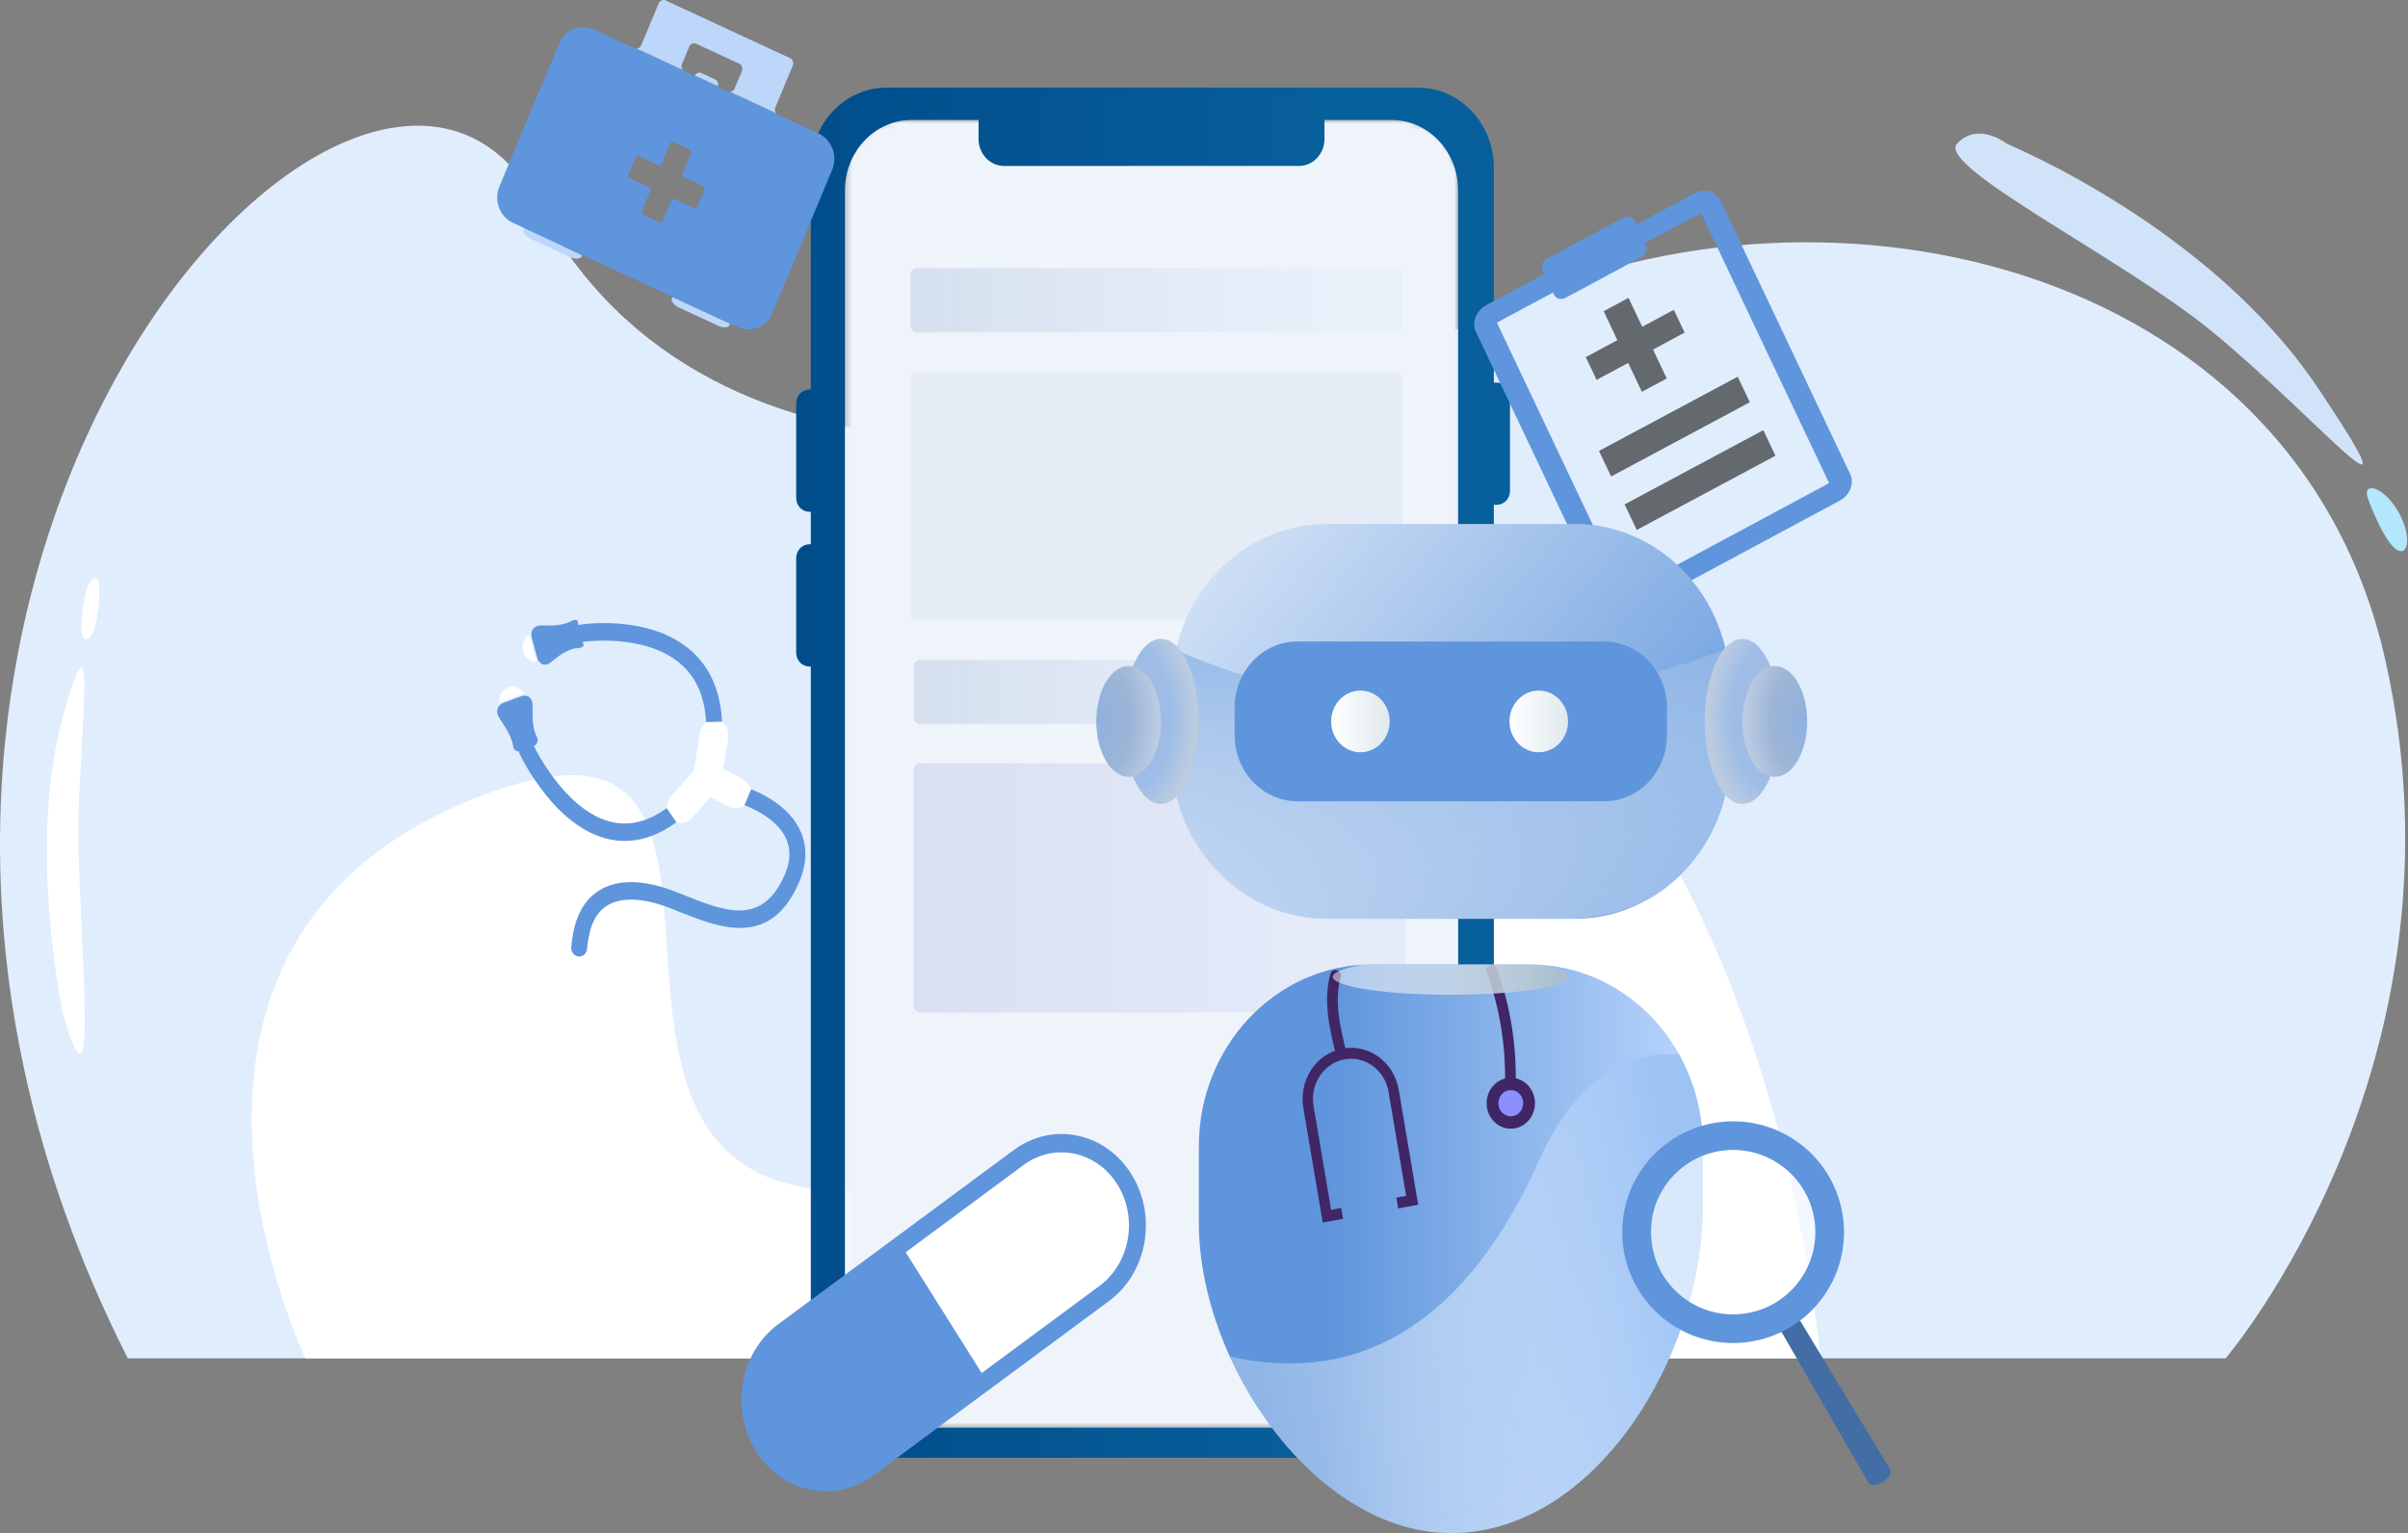 <svg width="380" height="242" viewBox="0 0 380 242" fill="none" xmlns="http://www.w3.org/2000/svg">
<rect x="0" y="0" width="380" height="242" fill="#808080" stroke="none"/>
<path d="M316.661 22.675C316.971 22.89 348.774 35.773 365.859 61.345C382.945 86.917 365.427 65.604 348.637 51.975C334.891 40.816 305.521 26.251 308.846 22.675C312.171 19.099 316.661 22.675 316.661 22.675Z" fill="#D1E3F9"/>
<path d="M351.222 214.409C351.222 214.409 390.804 168.061 376.411 104.135C362.017 40.209 285.73 24.451 234.632 49.706C183.535 74.962 111.566 82.759 84.938 32.418C58.309 -17.922 -42.447 90.999 20.166 214.409H351.222Z" fill="#E0EDFD"/>
<path d="M48.204 214.408C48.204 214.408 17.02 149.617 74.249 126.288C131.479 102.96 78.805 191.276 136.984 187.895C159.619 186.581 202.562 160.119 189.651 99.984C181.965 64.189 272.278 85.533 287.334 214.415H48.204V214.408Z" fill="white"/>
<path d="M373.761 78.911C373.761 78.911 376.158 85.495 378.202 86.759C380.246 88.023 380.598 84.124 378.202 80.333C375.805 76.542 372.56 75.998 373.761 78.911Z" fill="#B2E7FE"/>
<path d="M9.96 160.131C9.96 160.131 4.203 133.631 9.96 112.931C15.717 92.231 12.263 119.268 12.357 131.912C12.479 147.209 15.717 180.01 9.96 160.131Z" fill="white"/>
<path d="M12.831 99.08C12.831 99.08 12.896 92.762 14.695 91.391C16.495 90.019 15.465 98.158 14.695 99.769C13.796 101.658 12.731 100.982 12.831 99.08Z" fill="white"/>
<mask id="mask0_486_5309" style="mask-type:luminance" maskUnits="userSpaceOnUse" x="133" y="18" width="98" height="208">
<path d="M221.39 18.932H142.045C137.231 18.932 133.329 23.044 133.329 28.117V216.189C133.329 221.262 137.231 225.374 142.045 225.374H221.39C226.204 225.374 230.106 221.262 230.106 216.189V28.117C230.106 23.044 226.204 18.932 221.39 18.932Z" fill="white"/>
</mask>
<g mask="url(#mask0_486_5309)">
<mask id="mask1_486_5309" style="mask-type:luminance" maskUnits="userSpaceOnUse" x="129" y="15" width="105" height="214">
<path d="M233.099 15.359H129.932V228.529H233.099V15.359Z" fill="white"/>
</mask>
<g mask="url(#mask1_486_5309)">
<mask id="mask2_486_5309" style="mask-type:luminance" maskUnits="userSpaceOnUse" x="129" y="15" width="105" height="214">
<path d="M233.099 15.359H129.932V228.529H233.099V15.359Z" fill="white"/>
</mask>
<g mask="url(#mask2_486_5309)">
<rect x="129" y="16" width="104" height="213" fill="#EFF4FB"/>
</g>
</g>
</g>
<path d="M220.282 42.316H144.693C144.141 42.316 143.693 42.788 143.693 43.37V51.402C143.693 51.984 144.141 52.456 144.693 52.456H220.282C220.834 52.456 221.282 51.984 221.282 51.402V43.37C221.282 42.788 220.834 42.316 220.282 42.316Z" fill="url(#paint0_linear_486_5309)"/>
<path d="M220.282 58.645H144.693C144.141 58.645 143.693 59.117 143.693 59.7V96.949C143.693 97.531 144.141 98.003 144.693 98.003H220.282C220.834 98.003 221.282 97.531 221.282 96.949V59.7C221.282 59.117 220.834 58.645 220.282 58.645Z" fill="url(#paint1_linear_486_5309)"/>
<path d="M236.209 60.39H235.741V26.456C235.741 19.485 230.379 13.835 223.765 13.835H139.929C133.315 13.835 127.953 19.485 127.953 26.456V61.49H127.723C126.571 61.49 125.643 62.468 125.643 63.682V78.594C125.643 79.807 126.571 80.786 127.723 80.786H127.953V85.913H127.723C126.571 85.913 125.643 86.891 125.643 88.105V103.017C125.643 104.23 126.571 105.209 127.723 105.209H127.953V217.486C127.953 224.456 133.315 230.107 139.929 230.107H223.765C230.379 230.107 235.741 224.456 235.741 217.486V79.686H236.209C237.36 79.686 238.288 78.707 238.288 77.494V62.582C238.288 61.368 237.36 60.39 236.209 60.39ZM230.106 214.255C230.106 220.391 225.384 225.367 219.562 225.367H143.88C138.058 225.367 133.337 220.391 133.337 214.255V30.043C133.337 23.907 138.058 18.932 143.88 18.932H154.423V21.95C154.423 24.294 156.23 26.198 158.454 26.198H204.981C207.205 26.198 209.012 24.294 209.012 21.95V18.932H219.555C225.377 18.932 230.098 23.907 230.098 30.043V214.255H230.106Z" fill="url(#paint2_linear_486_5309)"/>
<path d="M220.779 104.147H145.19C144.637 104.147 144.189 104.619 144.189 105.201V113.233C144.189 113.816 144.637 114.288 145.19 114.288H220.779C221.331 114.288 221.779 113.816 221.779 113.233V105.201C221.779 104.619 221.331 104.147 220.779 104.147Z" fill="url(#paint3_linear_486_5309)"/>
<path d="M220.779 120.477H145.19C144.637 120.477 144.189 120.949 144.189 121.531V158.78C144.189 159.362 144.637 159.834 145.19 159.834H220.779C221.331 159.834 221.779 159.362 221.779 158.78V121.531C221.779 120.949 221.331 120.477 220.779 120.477Z" fill="url(#paint4_linear_486_5309)"/>
<path d="M178.517 185.304C174.374 178.717 166.092 177.02 160.018 181.509L122.812 209.03C116.739 213.522 115.173 222.505 119.316 229.091C123.456 235.677 131.736 237.375 137.812 232.886L175.014 205.365C181.096 200.872 182.663 191.89 178.517 185.304Z" fill="#5F95DC"/>
<path d="M173.517 202.975L154.918 216.733L142.922 197.667L161.521 183.902C166.37 180.317 173.004 181.678 176.31 186.931C179.622 192.192 178.366 199.387 173.517 202.975Z" fill="white"/>
<path d="M106.76 129.768C103.582 132.106 100.354 133.073 97.113 132.649C87.913 131.445 82.22 119.468 81.983 118.956C81.93 118.845 81.917 118.725 81.893 118.609C81.392 118.572 81.04 118.313 81.002 117.874C80.943 117.181 80.411 115.86 79.814 114.926L78.763 113.281C78.164 112.345 78.483 111.293 79.471 110.931L82.261 109.91C83.251 109.547 84.051 110.178 84.05 111.321L84.047 113.147C84.046 114.289 84.351 115.716 84.73 116.333C85.014 116.798 84.806 117.371 84.267 117.79C84.771 118.818 89.917 128.939 97.421 129.915C99.993 130.249 102.604 129.457 105.226 127.57L106.763 129.768C106.762 129.769 106.76 129.768 106.76 129.768Z" fill="#5F95DC"/>
<path d="M108.725 106.15C103.451 99.681 92.134 101.296 92.019 101.313C92.001 101.316 91.986 101.308 91.966 101.31C91.966 101.31 92.023 101.531 92.091 101.807C92.16 102.081 91.666 102.316 90.988 102.33C90.308 102.343 89.065 102.887 88.212 103.543L86.847 104.592C85.993 105.249 85.061 104.892 84.766 103.798L83.93 100.71C83.634 99.614 84.24 98.726 85.283 98.727H87.113C88.157 98.727 89.45 98.447 90.003 98.104C90.555 97.758 91.075 97.757 91.16 98.101L91.317 98.72C91.429 98.662 91.542 98.604 91.673 98.584C92.191 98.505 104.419 96.744 110.595 104.307C112.652 106.826 113.763 110.054 113.941 113.941L111.427 113.988C111.263 110.786 110.365 108.161 108.725 106.15Z" fill="#5F95DC"/>
<path d="M90.142 149.501C90.159 149.276 90.191 149.068 90.214 148.847C90.201 148.854 90.189 148.862 90.175 148.87L90.424 147.279C90.431 147.277 90.439 147.275 90.446 147.271C91.011 144.354 92.247 142.18 94.153 140.823C97.81 138.216 102.841 139.31 106.415 140.688C106.966 140.898 107.522 141.12 108.085 141.345C114.223 143.793 120.031 146.107 123.582 138.641C123.639 138.521 123.697 138.396 123.751 138.271C124.711 136.125 124.833 134.256 124.129 132.559C122.831 129.437 119.089 127.716 117.481 127.103C117.457 127.124 117.43 127.14 117.405 127.159L118.2 124.31C118.218 124.364 118.237 124.418 118.251 124.475C120.168 125.195 124.694 127.279 126.416 131.405C127.442 133.869 127.307 136.585 126.012 139.479C125.944 139.636 125.876 139.788 125.806 139.936C121.246 149.522 113.48 146.429 107.225 143.935C106.671 143.713 106.125 143.494 105.581 143.287C101.282 141.633 97.713 141.576 95.525 143.132C94.426 143.917 93.637 145.149 93.155 146.797C93.164 146.796 93.174 146.796 93.183 146.795L92.856 148.28C92.846 148.279 92.837 148.277 92.827 148.276C92.752 148.736 92.69 149.211 92.653 149.72C92.595 150.479 91.991 151.045 91.299 150.984C90.603 150.924 90.089 150.261 90.142 149.501Z" fill="#5F95DC"/>
<path d="M84.219 156.704C84.206 156.031 84.741 156.213 85.615 156.838C86.92 157.771 89.144 158.735 92.36 158.082C96.415 157.26 98.487 155.684 99.523 154.452C100.23 153.612 100.548 153.454 100.586 154.364C100.622 155.275 100.078 156.71 99.178 157.29C98.031 158.031 96.074 158.95 92.856 159.648C89.348 160.406 87.089 159.804 85.77 159.111C84.831 158.617 84.231 157.375 84.219 156.704Z" fill="white"/>
<path d="M84.029 153.9C83.567 151.266 86.376 148.429 90.424 147.279L90.176 148.87C89.229 149.397 88.648 150.183 88.779 150.931C88.965 151.995 90.496 152.566 92.195 152.21C93.895 151.854 95.123 150.704 94.938 149.644C94.803 148.873 93.958 148.369 92.856 148.28L93.183 146.795C96.943 146.542 100.041 148.007 100.468 150.453C100.966 153.286 97.687 156.355 93.146 157.308C88.607 158.259 84.525 156.734 84.029 153.9Z" fill="white"/>
<path d="M82.683 109.445C82.488 109.115 82.216 108.835 81.877 108.642C80.838 108.05 79.555 108.491 79.013 109.629C78.82 110.037 78.748 110.478 78.783 110.905L82.683 109.445Z" fill="white"/>
<path d="M84.66 104.443L83.517 100.108C83.177 100.321 82.888 100.639 82.694 101.046C82.153 102.184 82.557 103.588 83.596 104.18C83.936 104.374 84.301 104.458 84.66 104.443Z" fill="white"/>
<path d="M115.105 127.395L112.108 125.825L109.153 129.165C108.516 129.888 107.573 130.088 106.762 129.768L105.225 127.57C105.241 127.559 105.254 127.549 105.27 127.539C105.245 126.884 105.452 126.22 105.901 125.714L109.504 121.641L110.465 115.639C110.576 114.95 110.939 114.381 111.429 114.018C111.429 114.008 111.428 113.999 111.427 113.988L113.941 113.941C113.941 113.96 113.943 113.98 113.944 114C114.672 114.528 115.087 115.493 114.926 116.494L114.142 121.394L117.06 122.919C117.617 123.212 118.357 123.968 118.552 124.556L117.481 127.102C116.832 127.616 115.88 127.801 115.105 127.395Z" fill="white"/>
<path d="M106.029 47.046C105.838 47.503 106.359 48.188 107.195 48.575L113.304 51.407C114.138 51.793 114.97 51.736 115.162 51.278C115.187 51.216 115.21 51.161 115.234 51.104L106.101 46.871L106.029 47.046Z" fill="#BCD7FA"/>
<path d="M82.659 36.215C82.468 36.672 82.99 37.357 83.825 37.745L89.935 40.577C90.769 40.963 91.602 40.905 91.793 40.448C91.818 40.386 91.841 40.331 91.865 40.274L82.732 36.041L82.659 36.215Z" fill="#BCD7FA"/>
<path d="M129.196 21.092L122.771 18.114C122.645 18.056 122.548 17.962 122.468 17.856L115.221 14.497C115.093 14.507 114.962 14.495 114.835 14.436L113.251 13.703L113.261 13.678C113.272 13.652 113.269 13.624 113.278 13.597L109.654 11.917C109.641 11.942 109.619 11.959 109.608 11.985L109.598 12.01L108.032 11.284C107.905 11.225 107.808 11.131 107.728 11.024L100.482 7.667C100.353 7.675 100.221 7.664 100.095 7.605L93.67 4.627C91.582 3.661 89.147 4.658 88.229 6.859L78.811 29.431C77.893 31.63 78.841 34.197 80.929 35.165L82.746 36.007L82.732 36.041L91.866 40.274C91.87 40.263 91.875 40.251 91.88 40.24L106.116 46.838L106.102 46.871L115.235 51.104C115.239 51.093 115.244 51.082 115.249 51.071L116.455 51.63C118.543 52.597 120.978 51.598 121.896 49.398L131.314 26.826C132.232 24.626 131.284 22.06 129.196 21.092ZM110.054 32.642C109.965 32.855 109.728 32.953 109.526 32.859L106.456 31.436C106.253 31.342 106.018 31.438 105.929 31.652L104.578 34.888C104.489 35.101 104.253 35.198 104.05 35.104L101.482 33.914C101.278 33.82 101.187 33.57 101.276 33.357L102.626 30.122C102.715 29.908 102.622 29.66 102.421 29.566L99.35 28.144C99.147 28.049 99.056 27.799 99.145 27.587L100.275 24.878C100.364 24.665 100.601 24.568 100.803 24.662L103.873 26.085C104.076 26.178 104.312 26.081 104.4 25.87L105.75 22.634C105.839 22.42 106.077 22.323 106.279 22.416L108.848 23.607C109.05 23.701 109.141 23.951 109.053 24.165L107.702 27.401C107.613 27.613 107.707 27.862 107.908 27.955L110.979 29.378C111.181 29.472 111.272 29.722 111.183 29.935L110.054 32.642Z" fill="#5F95DC"/>
<path d="M107.608 10.136L108.771 7.349C108.955 6.909 109.441 6.709 109.859 6.903L116.663 10.055C117.081 10.249 117.27 10.762 117.086 11.203L115.923 13.989C115.795 14.296 115.517 14.476 115.221 14.497L122.468 17.856C122.282 17.611 122.22 17.274 122.348 16.967L125.118 10.329C125.301 9.889 125.112 9.376 124.694 9.182L105.041 0.074C104.623 -0.12 104.136 0.08 103.953 0.521L101.183 7.159C101.055 7.465 100.778 7.645 100.481 7.667L107.728 11.024C107.542 10.78 107.48 10.443 107.608 10.136Z" fill="#BCD7FA"/>
<path d="M112.837 12.531L110.696 11.539C110.303 11.357 109.859 11.531 109.654 11.917L113.278 13.596C113.408 13.176 113.23 12.713 112.837 12.531Z" fill="#BCD7FA"/>
<path d="M274.218 59.464L252.329 71.18L254.248 75.211L276.137 63.494L274.218 59.464Z" fill="#64696D"/>
<path d="M267.369 30.531L258.2 35.457L257.929 34.885C257.623 34.24 256.804 34.025 256.099 34.403L244.14 40.828C243.435 41.206 243.112 42.036 243.418 42.681L243.689 43.252L234.519 48.179C232.936 49.029 232.207 50.899 232.894 52.349L253.383 95.572C254.07 97.022 255.917 97.509 257.5 96.659L290.35 79.012C291.932 78.162 292.661 76.291 291.974 74.841L271.484 31.618C270.798 30.168 268.951 29.681 267.369 30.531ZM288.646 76.263L256.435 93.567L236.222 50.927L245.073 46.173L245.239 46.523C245.544 47.167 246.364 47.384 247.068 47.006L259.028 40.581C259.732 40.203 260.056 39.372 259.75 38.727L259.584 38.377L268.434 33.623L288.646 76.263Z" fill="#5F95DC"/>
<path d="M278.263 67.903L256.375 79.62L258.294 83.651L280.183 71.934L278.263 67.903Z" fill="#64696D"/>
<path d="M259.1 61.849L263.024 59.74L260.861 55.175L265.844 52.498L264.141 48.904L259.158 51.581L256.994 47.016L253.07 49.125L255.234 53.69L250.25 56.368L251.953 59.962L256.937 57.284L259.1 61.849Z" fill="#64696D"/>
<path d="M209.407 82.706H248.495C262.017 82.706 272.989 94.268 272.989 108.519V119.215C272.989 133.466 262.017 145.028 248.495 145.028H209.407C195.885 145.028 184.914 133.466 184.914 119.215V108.519C184.914 94.268 195.885 82.706 209.407 82.706Z" fill="url(#paint5_linear_486_5309)"/>
<path d="M228.947 241.99C207.688 241.99 189.184 215.368 189.184 192.964V180.973C189.184 165.114 201.385 152.246 216.441 152.246H241.471C256.518 152.246 268.728 165.104 268.728 180.973V190.275C268.728 214.16 251.628 241.99 228.965 241.99H228.947Z" fill="url(#paint6_linear_486_5309)"/>
<path d="M223.798 190.156L220.639 190.749L220.352 189.046L221.895 188.756L219.122 172.346C218.54 168.908 215.413 166.609 212.151 167.222C208.888 167.834 206.707 171.13 207.288 174.568L210.062 190.978L211.647 190.681L211.934 192.384L208.734 192.985L205.672 174.872C204.933 170.495 207.709 166.299 211.863 165.52C216.017 164.74 219.998 167.667 220.737 172.044L223.798 190.156Z" fill="#402664"/>
<path d="M212.387 165.763C211.468 162.006 210.514 158.058 211.57 154.215C211.873 153.113 210.244 152.642 209.941 153.742C208.797 157.898 209.76 162.167 210.758 166.237C211.029 167.345 212.659 166.876 212.387 165.763Z" fill="#402664"/>
<path d="M242.228 174.144C242.228 176.364 240.52 178.163 238.414 178.163C236.308 178.163 234.6 176.364 234.6 174.144C234.6 171.924 236.308 170.125 238.414 170.125C240.52 170.125 242.228 171.924 242.228 174.144Z" fill="#402664"/>
<path d="M240.377 174.143C240.377 175.286 239.498 176.212 238.414 176.212C237.33 176.212 236.451 175.286 236.451 174.143C236.451 173.001 237.33 172.074 238.414 172.074C239.498 172.074 240.377 173.001 240.377 174.143Z" fill="#8C8FFE"/>
<path d="M236.236 152.926C235.855 151.865 234.221 152.325 234.607 153.399C236.582 158.888 237.571 164.688 237.514 170.559C237.503 171.705 239.192 171.706 239.203 170.559C239.262 164.542 238.261 158.551 236.236 152.926Z" fill="#402664"/>
<path d="M216.432 152.246C216.016 152.246 215.609 152.256 215.193 152.276C212.18 152.782 210.322 153.454 210.322 154.185C210.322 155.753 218.659 157.029 228.947 157.029C239.234 157.029 247.571 155.753 247.571 154.185C247.571 153.444 245.713 152.782 242.7 152.276C242.293 152.256 241.877 152.246 241.461 152.246H216.432Z" fill="url(#paint7_linear_486_5309)"/>
<path d="M242.829 183.281C233.466 204.224 218.096 219.567 194.055 214.112C200.932 229.327 214.288 242 228.947 242C251.61 242 268.709 214.17 268.709 190.285V180.982C268.709 175.693 267.341 170.735 264.975 166.478C259.041 165.972 249.641 168.046 242.82 183.291L242.829 183.281Z" fill="url(#paint8_linear_486_5309)"/>
<path d="M272.989 113.877C272.989 109.844 273.534 106.006 272.212 102.47C260.77 107.097 222.116 118.942 185.579 102.587C184.285 106.094 184.914 109.893 184.914 113.877V119.507C184.914 133.602 195.756 145.038 209.139 145.038H243.43C259.041 145.769 265.909 139.33 270.133 131.362C274.19 123.715 273.127 115.24 273.127 115.24C273.127 115.104 272.989 114.003 272.989 113.877Z" fill="url(#paint9_linear_486_5309)"/>
<path d="M253.154 101.262H204.74C199.268 101.262 194.832 105.937 194.832 111.705V116.039C194.832 121.806 199.268 126.482 204.74 126.482H253.154C258.626 126.482 263.062 121.806 263.062 116.039V111.705C263.062 105.937 258.626 101.262 253.154 101.262Z" fill="#5F95DC"/>
<path d="M183.222 126.91C186.515 126.91 189.184 121.075 189.184 113.877C189.184 106.679 186.515 100.843 183.222 100.843C179.93 100.843 177.261 106.679 177.261 113.877C177.261 121.075 179.93 126.91 183.222 126.91Z" fill="url(#paint10_radial_486_5309)"/>
<path d="M178.111 122.624C180.934 122.624 183.223 118.708 183.223 113.877C183.223 109.046 180.934 105.129 178.111 105.129C175.288 105.129 173 109.046 173 113.877C173 118.708 175.288 122.624 178.111 122.624Z" fill="url(#paint11_radial_486_5309)"/>
<path d="M274.962 126.91C271.669 126.91 269 121.075 269 113.877C269 106.679 271.669 100.843 274.962 100.843C278.254 100.843 280.923 106.679 280.923 113.877C280.923 121.075 278.254 126.91 274.962 126.91Z" fill="url(#paint12_radial_486_5309)"/>
<path d="M280.073 122.624C277.25 122.624 274.962 118.708 274.962 113.877C274.962 109.046 277.25 105.129 280.073 105.129C282.896 105.129 285.184 109.046 285.184 113.877C285.184 118.708 282.896 122.624 280.073 122.624Z" fill="url(#paint13_radial_486_5309)"/>
<ellipse cx="214.685" cy="113.877" rx="4.621" ry="4.87" fill="url(#paint14_linear_486_5309)"/>
<ellipse cx="242.829" cy="113.877" rx="4.621" ry="4.87" fill="url(#paint15_linear_486_5309)"/>
<path d="M297.278 233.837C298.422 233.086 298.515 232.275 298.134 231.698L282.344 205.614C282.157 205.334 281.272 205.751 280.718 206.123C280.163 206.487 279.321 207.071 279.48 207.366L294.787 233.928C295.118 234.543 296.133 234.596 297.278 233.845V233.837Z" fill="#426DA5"/>
<path opacity="0.6" d="M287.019 194.759C287.247 187.067 281.516 180.636 274.217 180.396C266.918 180.156 260.816 186.197 260.588 193.889C260.36 201.581 266.092 208.012 273.391 208.252C280.69 208.492 286.791 202.451 287.019 194.759Z" fill="white"/>
<path d="M259.134 184.51C264.653 176.577 275.557 174.615 283.49 180.134C291.423 185.653 293.385 196.557 287.866 204.49C282.347 212.423 271.443 214.385 263.51 208.866C255.577 203.347 253.615 192.443 259.134 184.51ZM266.09 205.151C271.977 209.242 280.061 207.791 284.151 201.903C288.242 196.015 286.791 187.932 280.903 183.841C275.015 179.751 266.932 181.202 262.841 187.09C258.751 192.977 260.202 201.061 266.09 205.151Z" fill="#5F95DC"/>
<defs>
<linearGradient id="paint0_linear_486_5309" x1="143.693" y1="47.39" x2="221.282" y2="47.39" gradientUnits="userSpaceOnUse">
<stop stop-color="#BACBE0" stop-opacity="0.5"/>
<stop offset="0.84" stop-color="#CCDFF5" stop-opacity="0.2"/>
</linearGradient>
<linearGradient id="paint1_linear_486_5309" x1="71.264" y1="78.328" x2="71.983" y2="78.328" gradientUnits="userSpaceOnUse">
<stop stop-color="#B9CCF0" stop-opacity="0.5"/>
<stop offset="0.84" stop-color="#C5CFE3" stop-opacity="0.2"/>
</linearGradient>
<linearGradient id="paint2_linear_486_5309" x1="125.643" y1="121.971" x2="238.288" y2="121.971" gradientUnits="userSpaceOnUse">
<stop stop-color="#004D8A"/>
<stop offset="0.73" stop-color="#075F9B"/>
</linearGradient>
<linearGradient id="paint3_linear_486_5309" x1="144.189" y1="109.221" x2="221.779" y2="109.221" gradientUnits="userSpaceOnUse">
<stop stop-color="#BACBE0" stop-opacity="0.5"/>
<stop offset="0.84" stop-color="#CCDFF5" stop-opacity="0.2"/>
</linearGradient>
<linearGradient id="paint4_linear_486_5309" x1="144.189" y1="140.159" x2="221.779" y2="140.159" gradientUnits="userSpaceOnUse">
<stop stop-color="#C5CBEC" stop-opacity="0.5"/>
<stop offset="0.84" stop-color="#BEC6EE" stop-opacity="0.2"/>
</linearGradient>
<linearGradient id="paint5_linear_486_5309" x1="161.5" y1="56.5" x2="269.5" y2="145" gradientUnits="userSpaceOnUse">
<stop offset="0.26" stop-color="#D8E6F7"/>
<stop offset="1" stop-color="#5F95DC"/>
</linearGradient>
<linearGradient id="paint6_linear_486_5309" x1="189.184" y1="197.123" x2="268.718" y2="197.123" gradientUnits="userSpaceOnUse">
<stop offset="0.26" stop-color="#5F95DC"/>
<stop offset="1" stop-color="#BAD6FC"/>
</linearGradient>
<linearGradient id="paint7_linear_486_5309" x1="210.332" y1="154.643" x2="247.571" y2="154.643" gradientUnits="userSpaceOnUse">
<stop stop-color="white" stop-opacity="0.5"/>
<stop offset="0.96" stop-color="#ABBFCE"/>
</linearGradient>
<linearGradient id="paint8_linear_486_5309" x1="196.116" y1="214.949" x2="269.587" y2="200.889" gradientUnits="userSpaceOnUse">
<stop offset="0.02" stop-color="white" stop-opacity="0.3"/>
<stop offset="0.97" stop-color="#9DC3F5"/>
</linearGradient>
<linearGradient id="paint9_linear_486_5309" x1="231.636" y1="165.64" x2="226.372" y2="72.38" gradientUnits="userSpaceOnUse">
<stop offset="0.02" stop-color="white" stop-opacity="0.3"/>
<stop offset="0.97" stop-color="#5F95DC"/>
</linearGradient>
<radialGradient id="paint10_radial_486_5309" cx="0" cy="0" r="1" gradientUnits="userSpaceOnUse" gradientTransform="translate(176.512 113.148) scale(11.988 17.814)">
<stop offset="0.21" stop-color="#5F95DC"/>
<stop offset="0.43" stop-color="#A0BBE0"/>
<stop offset="0.7" stop-color="#9DBDE7"/>
<stop offset="1" stop-color="#BBCBE0"/>
</radialGradient>
<radialGradient id="paint11_radial_486_5309" cx="0" cy="0" r="1" gradientUnits="userSpaceOnUse" gradientTransform="translate(173.555 113.575) scale(9.28 15.452)">
<stop stop-color="#8FB1DF"/>
<stop offset="0.56" stop-color="#9DB5D6"/>
<stop offset="1" stop-color="#BCCCE2"/>
</radialGradient>
<radialGradient id="paint12_radial_486_5309" cx="0" cy="0" r="1" gradientUnits="userSpaceOnUse" gradientTransform="translate(281.672 113.148) rotate(180) scale(11.988 17.814)">
<stop offset="0.21" stop-color="#5F95DC"/>
<stop offset="0.43" stop-color="#A0BBE0"/>
<stop offset="0.7" stop-color="#9DBDE7"/>
<stop offset="1" stop-color="#BBCBE0"/>
</radialGradient>
<radialGradient id="paint13_radial_486_5309" cx="0" cy="0" r="1" gradientUnits="userSpaceOnUse" gradientTransform="translate(284.63 113.575) rotate(180) scale(9.28 15.452)">
<stop stop-color="#8FB1DF"/>
<stop offset="0.56" stop-color="#9DB5D6"/>
<stop offset="1" stop-color="#BCCCE2"/>
</radialGradient>
<linearGradient id="paint14_linear_486_5309" x1="210.064" y1="113.877" x2="219.307" y2="113.877" gradientUnits="userSpaceOnUse">
<stop stop-color="white"/>
<stop offset="1" stop-color="#DFE9ED"/>
</linearGradient>
<linearGradient id="paint15_linear_486_5309" x1="238.208" y1="-78.537" x2="247.451" y2="-78.537" gradientUnits="userSpaceOnUse">
<stop stop-color="white"/>
<stop offset="1" stop-color="#DFE9ED"/>
</linearGradient>
</defs>
</svg>
